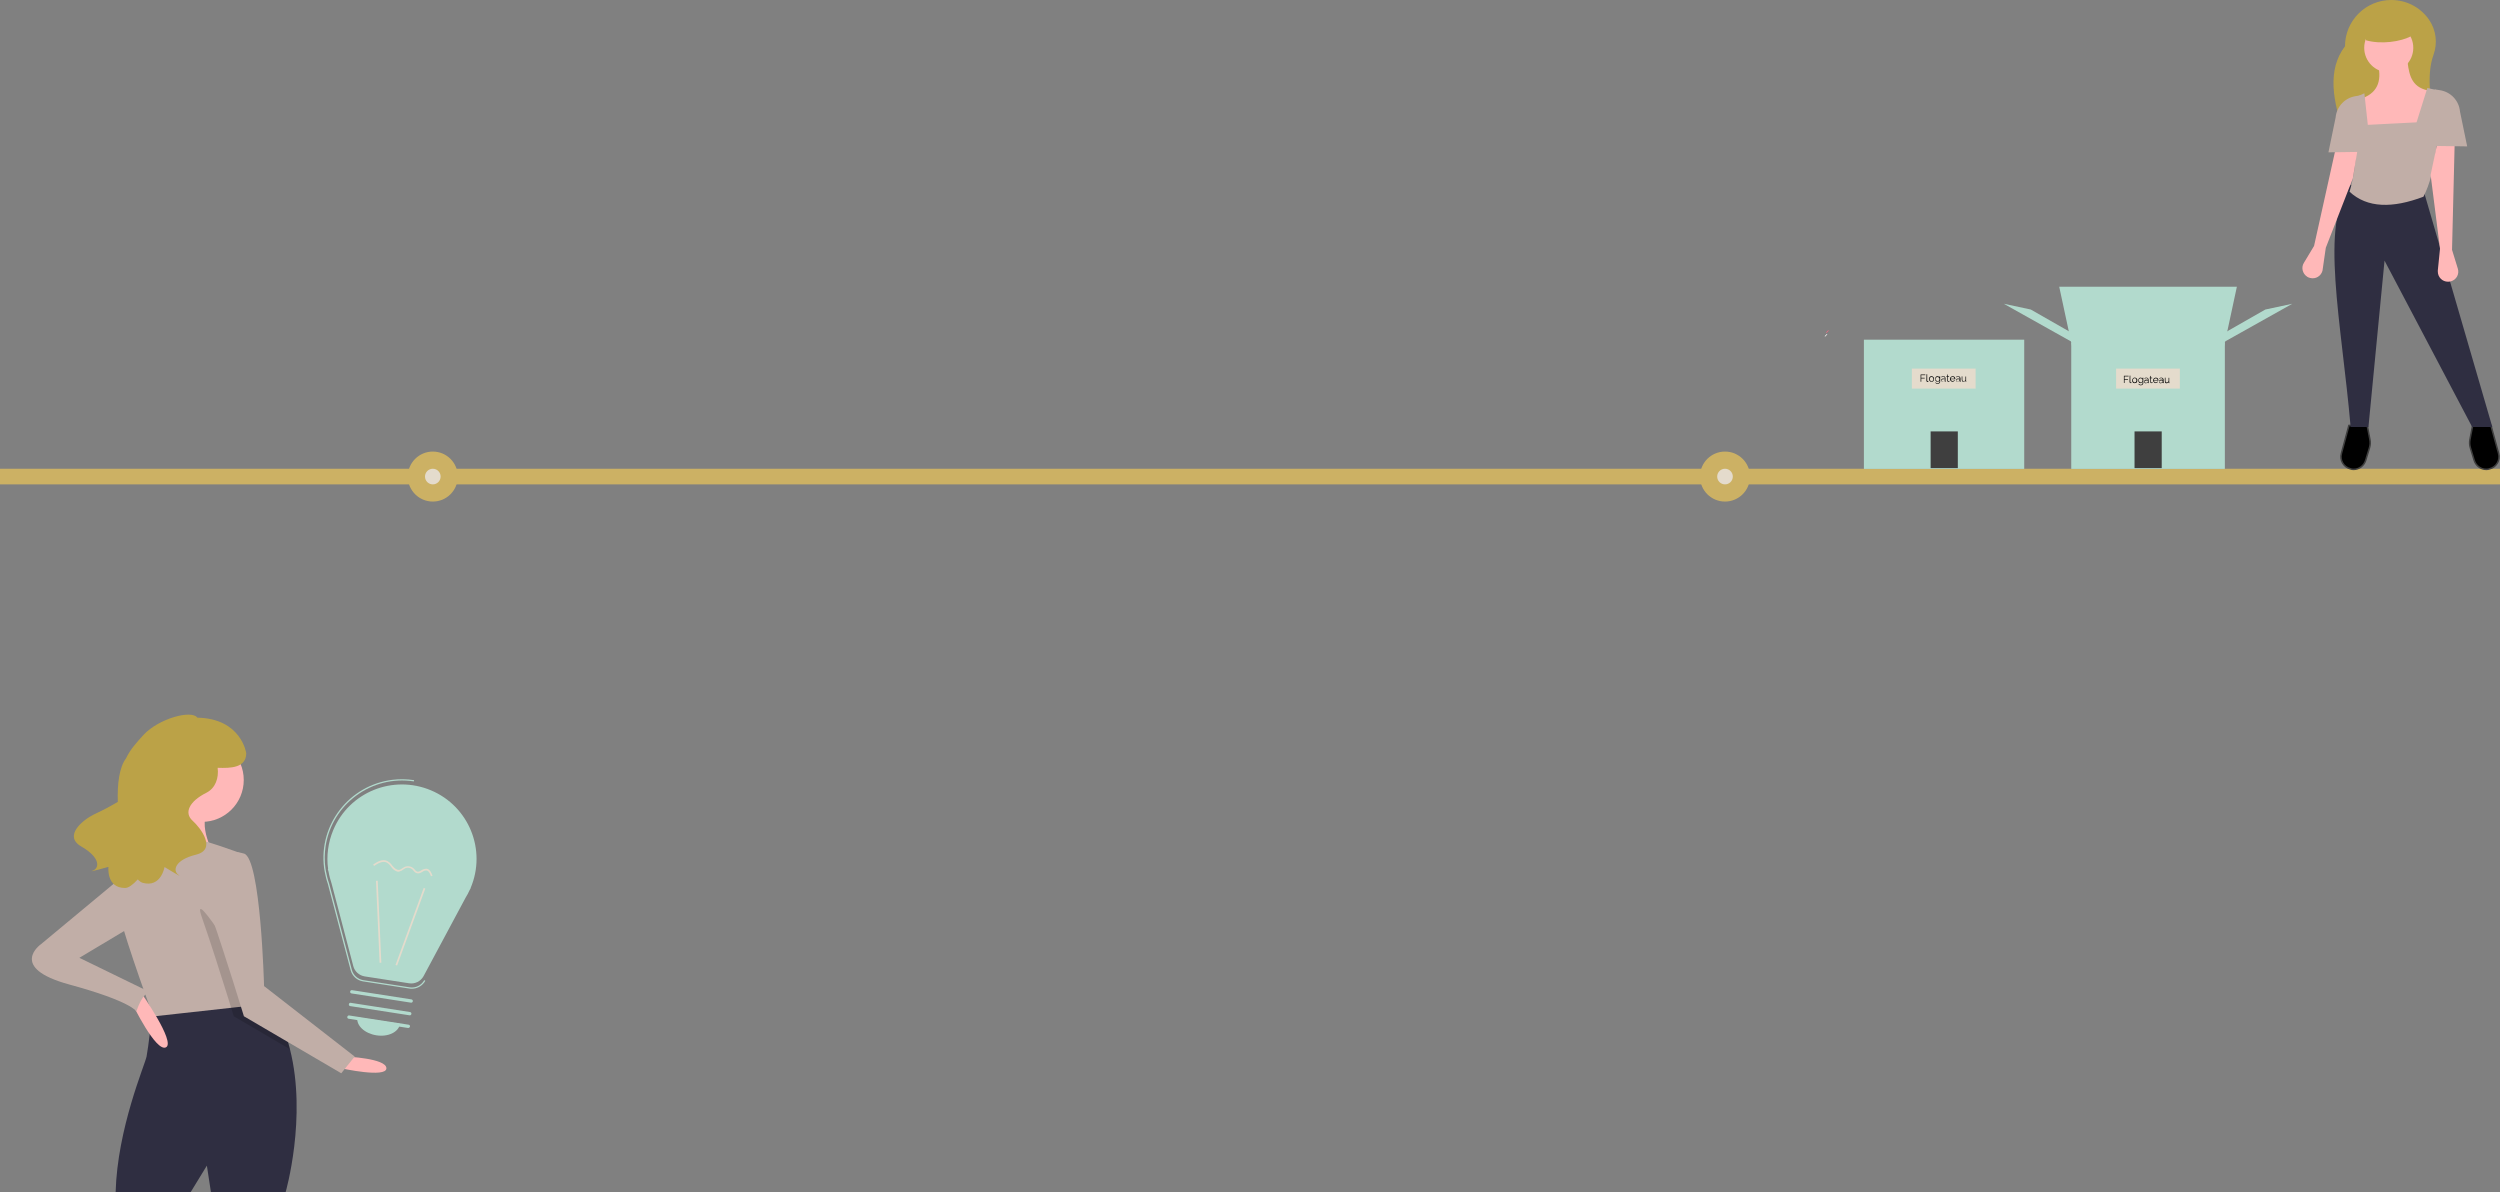 <?xml version="1.0" encoding="utf-8"?>
<!-- Generator: Adobe Illustrator 25.0.1, SVG Export Plug-In . SVG Version: 6.00 Build 0)  -->
<svg version="1.1" id="Layer_1" xmlns="http://www.w3.org/2000/svg" xmlns:xlink="http://www.w3.org/1999/xlink" x="0px" y="0px"
	 viewBox="0 0 1600 763" style="enable-background:new 0 0 1600 763;" xml:space="preserve">
<rect x="0" y="0" width="1600" height="763" fill="#808080" stroke="none"/>
<style type="text/css">
	.st0{fill:#FFB8B8;}
	.st1{fill:#2F2E41;}
	.st2{fill:#C1AEA7;}
	.st3{opacity:0.15;enable-background:new    ;}
	.st4{fill:#BBA247;}
	.st5{fill:#B2DACD;}
	.st6{fill:#E4DBCC;}
	.st7{fill:#CCB164;}
	.st8{stroke:#3F3F3F;stroke-miterlimit:10;}
	.st9{fill:#3F3F3F;}
	.st10{fill:#FFFFFF;}
	.st11{fill:#FF6584;}
</style>
<path class="st0" d="M221.5,676.2c0,0,25.8,1.1,25.8,7.5s-29,0-29,0L221.5,676.2z"/>
<path class="st1" d="M182.8,763H135l-2.6-17L122,763H74c1.1-40.8,18.7-81.4,19.8-86.8s3.6-27.5,3.6-27.5c4.7-10,29.3-10.9,48.5-10
	c8,0.4,15.1,1,19.4,1.5c2.9,0.3,4.6,0.6,4.6,0.6c7.7,7.9,12.7,18.7,15.7,30.8C196.6,715.1,182.8,763,182.8,763z"/>
<circle class="st0" cx="129.2" cy="499.2" r="26.8"/>
<path class="st0" d="M110.9,505.6c0,0-7.5,33.3-19.3,42.9s46.2,0,46.2,0s-12.9-21.5-3.2-31.1S110.9,505.6,110.9,505.6z"/>
<path class="st2" d="M165.7,643l-17.8,2l-49.8,5.5l-0.7-1.8c-3.6-9.9-21-57.9-23-72.3C72.3,560.3,94.8,541,94.8,541
	s21.5-4.3,27.9-4.3s32.2,9.7,32.2,9.7l9.6,86.4l0.8,7.5L165.7,643z"/>
<path class="st3" d="M185.7,671.6l-36.1-21.2l-1.7-5.5l-1.9-6.2c-4.2-13.4-11.1-35.4-16.8-51.6c-8.6-24.7,33.3,44,33.3,44l2.1,1.6
	l0.8,7.5c2.9,0.3,4.6,0.6,4.6,0.6C177.7,648.8,182.6,659.6,185.7,671.6z"/>
<path class="st2" d="M137.8,548.5c0,0-10.7,14-2.1,38.6s20.4,63.3,20.4,63.3l62.3,36.5l8.6-10.7l-58-45.1c0,0-2.1-81.6-12.8-84.8
	C149.9,544.4,143.2,545.2,137.8,548.5z"/>
<path class="st0" d="M84.7,642.4c0,0,15,31.1,21.5,27.9S90,634.9,90,634.9L84.7,642.4z"/>
<path class="st2" d="M83,557.1l-56.8,47.2c0,0-21.5,15,18.2,25.8s42.9,17.2,42.9,17.2s4.3-14,9.7-11.8L50.8,613l37.6-22.5L83,557.1z
	"/>
<path class="st4" d="M60.2,521.2c5.2-2.4,10.3-5.1,15.2-8c-0.4-11.7,1-22.3,5.3-27.9c2.4-5.4,7.3-10.8,11.2-15
	c9.6-10.4,30.7-16.2,34.4-11c28.3,0.6,31.3,22.8,31.3,22.8c-0.1,9.3-9.8,9.6-18.3,9.3c0.8,6.4-1.3,12.9-7.1,15.9
	c-11.2,5.6-14.5,12.9-9,17.9s15.6,18.5,2.2,21.8s-15.1,10.1-11.2,12.9s-8.9-5-8.9-5s-2.2,13.4-14,10.1c-1.2-0.4-2.3-1.2-3.1-2.2
	c-3.2,3.5-6,5.5-8.1,5.5c-12.2,0.1-10.7-13.5-10.7-13.5s-14.5,4.1-10,2.4s4.7-8.5-7.3-15.4S53.4,524.5,60.2,521.2z"/>
<path class="st5" d="M210,556.2h-0.2l0.5,1.8c0.4,2.5,1.1,5,1.9,7.4l13.9,52.9c0.9,3.5,3.8,6,7.3,6.6l28.4,4.4
	c3.8,0.6,7.5-1.3,9.3-4.6l27-50.4c0.9-1.4,1.6-2.8,2.3-4.3l0.9-1.7h-0.1c10.3-24.3-1.1-52.3-25.4-62.5s-52.3,1.1-62.5,25.4
	C210,539.1,208.8,547.8,210,556.2L210,556.2z"/>
<path class="st5" d="M263.6,632.8c-0.5,0-1,0-1.5-0.1l-29.7-4.6c-3.9-0.6-7-3.4-8-7.2l-14.6-55.3c-0.9-2.5-1.5-5.1-2-7.8l-0.4-2.4
	c-3.5-27.6,16-52.8,43.6-56.3c4.7-0.6,9.4-0.5,14,0.2l-0.1,0.8c-27-4.2-52.3,14.4-56.5,41.4c-0.7,4.7-0.8,9.5-0.1,14.3l0.3,1.8
	c0.5,2.6,1.1,5.2,2,7.7l14.6,55.4c0.9,3.4,3.8,6,7.3,6.6l29.7,4.6c3.8,0.6,7.5-1.3,9.3-4.6l0.7,0.4
	C270.5,630.8,267.2,632.8,263.6,632.8z"/>
<rect x="236.4" y="592.6" transform="matrix(0.344 -0.939 0.939 0.344 -384.659 635.698)" class="st6" width="52.5" height="1.1"/>
<rect x="241.8" y="563.7" transform="matrix(0.999 -4.396956e-02 4.396956e-02 0.999 -25.704 11.226)" class="st6" width="1.1" height="52.5"/>
<path class="st5" d="M261.1,657.9l-38-5.9c-0.6-0.1-1-0.7-0.8-1.3c0.1-0.5,0.6-0.9,1.2-0.8l38,5.9c0.6,0.1,1,0.6,0.9,1.2
	C262.2,657.6,261.7,658,261.1,657.9L261.1,657.9z"/>
<path class="st5" d="M262.1,649.8l-38-5.9c-0.6-0.1-1-0.7-0.8-1.3c0.1-0.5,0.6-0.9,1.1-0.8l0,0l38,5.9c0.6,0.1,1,0.6,0.9,1.2
	C263.2,649.5,262.7,649.9,262.1,649.8z"/>
<path class="st5" d="M263,641.7l-38-5.9c-0.6-0.1-1-0.6-0.9-1.2c0.1-0.6,0.6-1,1.2-0.9l0,0l0,0l38,5.9c0.6,0.1,1,0.6,0.9,1.2
	C264.1,641.4,263.6,641.8,263,641.7L263,641.7L263,641.7z"/>
<path class="st5" d="M240.9,662.6c7.5,1.2,14.3-2.1,15.1-7.3l-27.3-4.2C227.9,656.3,233.3,661.4,240.9,662.6z"/>
<path class="st6" d="M254.6,557.9c-1.5-0.4-2.8-1.2-3.7-2.4c-0.2-0.3-0.5-0.6-0.7-0.9c-0.7-1.1-1.7-2-2.8-2.6
	c-2.5-1.2-5.4,0.5-8,2.2l-0.6-0.9c2.8-1.9,6-3.7,9-2.3c1.3,0.7,2.4,1.7,3.2,2.9l0.7,0.8c0.8,0.9,2.3,2.3,3.9,2
	c0.7-0.2,1.3-0.5,1.9-1c0.4-0.3,0.9-0.6,1.3-0.8c1.9-0.9,4.2-0.6,5.8,0.8c0.3,0.3,0.5,0.5,0.8,0.8c0.4,0.6,0.9,1,1.5,1.3
	c0.9,0.3,1.8-0.2,2.8-0.8c1-0.7,2.1-1,3.3-1h0.1c2.1,0.3,3.1,2.7,3.7,4.5l-1,0.3c-0.8-2.4-1.7-3.6-2.9-3.7c-0.9,0-1.9,0.3-2.6,0.9
	c-1.1,0.6-2.3,1.3-3.7,0.8c-0.8-0.3-1.5-0.9-2-1.6c-0.2-0.3-0.5-0.5-0.7-0.8c-1.3-1.1-3.1-1.4-4.6-0.7c-0.4,0.2-0.8,0.5-1.2,0.8
	c-0.7,0.6-1.5,1-2.3,1.2C255.4,557.9,255,557.9,254.6,557.9z"/>
<rect x="1021.6" y="300.6" class="st6" width="451.7" height="1.1"/>
<rect y="300" class="st7" width="1600" height="10"/>
<circle class="st7" cx="1104" cy="305" r="16"/>
<circle class="st6" cx="1104" cy="305" r="5"/>
<circle class="st7" cx="277" cy="305" r="16"/>
<circle class="st6" cx="277" cy="305" r="5"/>
<path class="st4" d="M1560,86.6h-59.2c-8-21.7-11.5-41.9,0-57c0-16.3,13.2-29.6,29.6-29.6l0,0c9.6,0,18.6,4.6,24.1,12.5
	c4.6,6.6,5.7,15.1,2.9,22.7C1552.6,48.7,1555.6,67.2,1560,86.6z"/>
<path class="st8" d="M1591.2,300.4L1591.2,300.4c-3.5,0-6.6-2.3-7.7-5.7l-2.4-7.9c-0.6-1.8-0.7-3.8-0.3-5.7l1.7-8.8h11.7l4.9,17.9
	c1.2,4.3-1.4,8.7-5.6,9.8l0,0C1592.7,300.3,1592,300.4,1591.2,300.4z"/>
<path class="st8" d="M1506.3,300.4L1506.3,300.4c3.5,0,6.6-2.3,7.7-5.7l2.4-7.9c0.6-1.8,0.7-3.8,0.3-5.7l-1.7-8.8h-11.7l-4.8,17.9
	c-1.2,4.3,1.4,8.7,5.6,9.8l0,0C1504.9,300.3,1505.6,300.4,1506.3,300.4z"/>
<path class="st1" d="M1595.1,273.3h-12.9l-56.1-106.5l-10.3,106.5h-11.4c-5.8-67.1-20.1-130.9,0-155l46.9,4.4L1595.1,273.3z"/>
<circle class="st0" cx="1528.8" cy="30.6" r="15.7"/>
<path class="st0" d="M1551,91.2h-35l-6-27.7c11.6-3.4,14.4-11.4,12-22l18.9-1.3c1.1,8.6,3,16.6,15.1,18L1551,91.2z"/>
<path class="st2" d="M1551,125.9c-19.8,7.5-36,7.3-47.3-3.2c5.1-16.8,5.4-37.4,3.2-60.2l6.3-2.8l2.2,20.2l31.2-1.6l6.9-22l6.9,1.6
	C1561,85.2,1559.3,109.8,1551,125.9z"/>
<path class="st0" d="M1569.3,159.9l3.7,12c1.1,3.4-0.8,7.1-4.3,8.1l0,0c-0.6,0.2-1.3,0.3-2,0.3l0,0c-3.6,0-6.5-2.9-6.5-6.5l0,0l0,0
	c0-0.2,0-0.4,0-0.7l1.4-13.9l-6-47.3l4.4-20.8h11L1569.3,159.9z"/>
<path class="st0" d="M1481,157.4l-6.5,10.8c-1.9,3-0.9,7,2.1,8.9l0,0l0.1,0.1c0.6,0.3,1.2,0.6,1.8,0.7l0,0c3.5,0.9,7-1.2,7.9-4.7
	l0,0l0,0c0-0.2,0.1-0.4,0.1-0.7l2-13.9l17.3-44.4l3.5-21.2l-13.4-2.7L1481,157.4z"/>
<path class="st2" d="M1579,93.7l-20.8-0.3V57.2l3.2,0.5c7,1,12.4,6.7,13,13.7L1579,93.7z"/>
<path class="st2" d="M1490.2,97.5l20.8-0.3V61l-3.2,0.5c-7,1-12.4,6.7-13,13.7L1490.2,97.5z"/>
<path class="st4" d="M1543.3,23c-6.7,3.8-19.6,5.5-29,2.8l-3.2-16.4h31.2L1543.3,23z"/>
<rect x="1192.9" y="217.4" class="st5" width="102.6" height="82.7"/>
<rect x="1235.6" y="276.1" class="st9" width="17.4" height="23.5"/>
<polygon class="st5" points="1421.6,219.9 1424.4,212.6 1449.8,198.1 1467.1,194.4 "/>
<polygon class="st5" points="1327.9,219.9 1325.1,212.6 1299.7,198.1 1282.4,194.4 "/>
<polygon class="st5" points="1423.4,221.7 1326.1,221.7 1317.9,183.5 1431.6,183.5 "/>
<rect x="1325.6" y="219.4" class="st5" width="98.3" height="80.7"/>
<rect x="1366.1" y="276.1" class="st9" width="17.4" height="23.5"/>
<rect x="1354.3" y="235.9" class="st6" width="40.8" height="12.8"/>
<rect x="1223.6" y="235.9" class="st6" width="40.8" height="12.8"/>
<path d="M1229.2,244.3v-4.6h3v0.4h-2.6v1.7h2.2v0.4h-2.2v2.1L1229.2,244.3z"/>
<path d="M1233,239.5h0.4v4c0,0.1,0,0.2,0.1,0.3s0.1,0.1,0.2,0.1s0.2,0,0.2,0h0.2l0.1,0.4c-0.1,0-0.2,0.1-0.3,0.1h-0.3
	c-0.2,0-0.3-0.1-0.5-0.2c-0.1-0.1-0.2-0.3-0.2-0.5L1233,239.5z"/>
<path d="M1236.2,244.3c-0.2,0-0.5,0-0.7-0.1s-0.4-0.2-0.5-0.4c-0.3-0.3-0.5-0.8-0.5-1.2c0-0.2,0-0.5,0.1-0.7s0.2-0.4,0.4-0.6
	c0.1-0.2,0.3-0.3,0.5-0.4c0.4-0.2,0.9-0.2,1.3,0s0.7,0.5,0.9,0.9c0.1,0.2,0.1,0.4,0.1,0.7c0,0.2,0,0.4-0.1,0.7
	c-0.1,0.2-0.2,0.4-0.3,0.6c-0.1,0.2-0.3,0.3-0.5,0.4C1236.6,244.3,1236.4,244.3,1236.2,244.3z M1235,242.6c0,0.2,0,0.5,0.2,0.7
	c0.1,0.2,0.3,0.4,0.4,0.5c0.2,0.1,0.4,0.2,0.6,0.2s0.4-0.1,0.6-0.2c0.2-0.1,0.3-0.3,0.4-0.5s0.2-0.4,0.2-0.7c0-0.2-0.1-0.5-0.2-0.7
	s-0.3-0.4-0.4-0.5c-0.2-0.1-0.4-0.2-0.6-0.2s-0.4,0.1-0.6,0.2C1235.2,241.7,1234.9,242.1,1235,242.6L1235,242.6z"/>
<path d="M1240,244.3c-0.2,0-0.4,0-0.6-0.1s-0.4-0.2-0.5-0.4s-0.3-0.3-0.3-0.6c-0.1-0.2-0.1-0.4-0.1-0.6c0-0.2,0-0.5,0.1-0.7
	s0.2-0.4,0.3-0.6c0.1-0.2,0.3-0.3,0.5-0.4c0.2-0.1,0.4-0.1,0.6-0.1c0.3,0,0.5,0.1,0.8,0.2c0.2,0.1,0.4,0.3,0.5,0.5v-0.7h0.4v3.4
	c0,0.3-0.1,0.6-0.2,0.8c-0.2,0.2-0.4,0.4-0.6,0.5c-0.3,0.1-0.5,0.2-0.8,0.2s-0.6-0.1-0.9-0.2c-0.2-0.1-0.4-0.3-0.6-0.6l0.3-0.2
	c0.1,0.2,0.3,0.4,0.5,0.5s0.5,0.2,0.7,0.1c0.2,0,0.4,0,0.6-0.1c0.4-0.2,0.6-0.5,0.6-0.9v-0.7c-0.1,0.2-0.3,0.4-0.5,0.5
	C1240.5,244.3,1240.2,244.3,1240,244.3z M1240.1,244c0.1,0,0.3,0,0.4-0.1c0.1,0,0.2-0.1,0.3-0.2c0.1-0.1,0.2-0.2,0.3-0.3
	c0.1-0.1,0.1-0.2,0.1-0.3v-1c-0.1-0.2-0.2-0.3-0.3-0.4c-0.1-0.1-0.3-0.2-0.4-0.3c-0.3-0.2-0.7-0.2-1,0c-0.1,0.1-0.3,0.2-0.4,0.3
	s-0.2,0.3-0.2,0.4c-0.1,0.2-0.1,0.3-0.1,0.5s0,0.4,0.1,0.5c0.1,0.2,0.2,0.3,0.3,0.4c0.1,0.1,0.2,0.2,0.4,0.3
	C1239.8,244,1239.9,244,1240.1,244L1240.1,244z"/>
<path d="M1242.3,243.3c0-0.2,0.1-0.4,0.2-0.5c0.1-0.2,0.3-0.3,0.5-0.4c0.2-0.1,0.5-0.1,0.7-0.1h0.5c0.2,0,0.3,0.1,0.5,0.1v-0.3
	c0-0.3-0.1-0.5-0.3-0.7c-0.2-0.2-0.4-0.3-0.7-0.3c-0.2,0-0.4,0-0.5,0.1c-0.2,0.1-0.4,0.2-0.6,0.3l-0.2-0.3c0.2-0.1,0.4-0.3,0.6-0.3
	c0.2-0.1,0.4-0.1,0.7-0.1c0.7-0.1,1.3,0.4,1.4,1.1c0,0.1,0,0.2,0,0.3v1.6v0.1h0.1v0.4h-0.2c-0.1,0-0.2,0-0.2-0.1
	c-0.1-0.1-0.1-0.1-0.1-0.2v-0.3c-0.2,0.2-0.4,0.4-0.6,0.4c-0.2,0.1-0.5,0.2-0.7,0.2s-0.4,0-0.6-0.1
	C1242.5,244,1242.3,243.6,1242.3,243.3L1242.3,243.3z M1244.6,243.6c0-0.1,0.1-0.1,0.1-0.2v-0.1v-0.5c-0.1-0.1-0.3-0.1-0.5-0.1h-0.5
	c-0.3,0-0.5,0.1-0.8,0.2c-0.2,0.1-0.3,0.3-0.3,0.5c0,0.1,0,0.2,0.1,0.4c0.1,0.1,0.2,0.2,0.3,0.3c0.1,0.1,0.3,0.1,0.4,0.1
	c0.2,0,0.4,0,0.6-0.1C1244.3,243.9,1244.5,243.7,1244.6,243.6L1244.6,243.6z"/>
<path d="M1247.7,244.1l-0.2,0.1c-0.1,0-0.2,0.1-0.3,0.1c-0.1,0-0.2,0-0.3,0c-0.1,0-0.2,0-0.3-0.1c-0.1,0-0.2-0.1-0.3-0.2
	c-0.1-0.1-0.1-0.2-0.1-0.4v-2.4h-0.5v-0.4h0.5v-1.1h0.4v1.1h0.8v0.4h-0.8v2.3c0,0.1,0.1,0.2,0.1,0.3c0.1,0.1,0.2,0.1,0.3,0.1
	c0.1,0,0.2,0,0.3-0.1l0.2-0.1L1247.7,244.1z"/>
<path d="M1249.7,244.3c-0.7,0-1.3-0.4-1.6-1.1c-0.2-0.5-0.2-1.1,0.1-1.5c0.3-0.5,0.9-0.9,1.5-0.9c0.3,0,0.6,0.1,0.9,0.2
	c0.5,0.3,0.8,0.9,0.8,1.5v0.2h-2.9c0,0.2,0.1,0.4,0.2,0.6c0.1,0.2,0.3,0.3,0.4,0.4c0.2,0.1,0.4,0.2,0.6,0.2s0.4-0.1,0.6-0.2
	c0.2-0.1,0.3-0.3,0.4-0.4l0.4,0.1c-0.1,0.2-0.2,0.3-0.3,0.4c-0.1,0.1-0.3,0.2-0.5,0.3C1250.1,244.3,1249.9,244.3,1249.7,244.3z
	 M1248.4,242.4h2.5c0-0.2-0.1-0.4-0.2-0.6c-0.2-0.4-0.6-0.6-1.1-0.6c-0.2,0-0.4,0.1-0.6,0.2c-0.2,0.1-0.3,0.3-0.4,0.4
	C1248.5,242,1248.5,242.2,1248.4,242.4L1248.4,242.4z"/>
<path d="M1251.8,243.3c0-0.2,0.1-0.4,0.2-0.5c0.1-0.2,0.3-0.3,0.5-0.4c0.2-0.1,0.5-0.1,0.7-0.1h0.5l0.5,0.1v-0.3
	c0-0.2-0.1-0.5-0.3-0.7c-0.2-0.2-0.4-0.3-0.7-0.3c-0.2,0-0.4,0-0.5,0.1c-0.2,0.1-0.4,0.2-0.6,0.3l-0.2-0.3c0.2-0.1,0.4-0.3,0.7-0.3
	c0.2-0.1,0.4-0.1,0.7-0.1c0.4,0,0.7,0.1,1,0.4c0.3,0.3,0.4,0.6,0.4,1v1.6v0.1h0.1v0.4h-0.2c-0.1,0-0.2,0-0.3-0.1
	c0-0.1-0.1-0.1-0.1-0.2v-0.3c-0.2,0.2-0.4,0.4-0.6,0.4c-0.2,0.1-0.5,0.2-0.7,0.2s-0.4,0-0.6-0.1s-0.3-0.2-0.4-0.4
	C1251.8,243.6,1251.8,243.5,1251.8,243.3z M1254,243.6c0-0.1,0.1-0.1,0.1-0.2v-0.1v-0.5c-0.1-0.1-0.3-0.1-0.5-0.1h-0.5
	c-0.3,0-0.5,0.1-0.8,0.2c-0.2,0.1-0.3,0.3-0.3,0.5c0,0.1,0,0.2,0.1,0.4c0.1,0.1,0.2,0.2,0.3,0.3c0.1,0.1,0.3,0.1,0.4,0.1
	c0.2,0,0.4,0,0.6-0.1C1253.7,243.9,1253.9,243.7,1254,243.6L1254,243.6z"/>
<path d="M1255.5,242.9v-2h0.4v1.9c0,0.3,0,0.6,0.2,0.9c0.1,0.2,0.4,0.3,0.6,0.3s0.3,0,0.5-0.1s0.3-0.2,0.4-0.3s0.2-0.3,0.3-0.5V241
	h0.4v2.8v0.1h0.1v0.4h-0.2c-0.1,0-0.2,0-0.2-0.1c-0.1-0.1-0.1-0.1-0.1-0.2v-0.5c-0.3,0.5-0.8,0.8-1.4,0.8c-0.3,0-0.6-0.1-0.8-0.4
	C1255.6,243.6,1255.5,243.2,1255.5,242.9z"/>
<path d="M1359.3,245.1v-4.6h3v0.4h-2.6v1.7h2.2v0.4h-2.2v2.1L1359.3,245.1z"/>
<path d="M1363,240.4h0.4v4c0,0.1,0,0.2,0.1,0.3s0.1,0.1,0.2,0.1h0.2l0.2-0.1l0.1,0.4l-0.3,0.1h-0.3c-0.3,0-0.6-0.2-0.7-0.6l0,0
	L1363,240.4L1363,240.4z"/>
<path d="M1366.2,245.2c-0.2,0-0.5,0-0.7-0.1s-0.4-0.2-0.5-0.4c-0.2-0.2-0.3-0.4-0.3-0.6c-0.1-0.2-0.1-0.4-0.1-0.7
	c0-0.5,0.2-0.9,0.5-1.2c0.1-0.2,0.3-0.3,0.5-0.4c0.4-0.2,0.9-0.2,1.3,0s0.7,0.5,0.9,0.9c0.1,0.2,0.1,0.4,0.1,0.7
	c0,0.2,0,0.4-0.1,0.7c-0.1,0.2-0.2,0.4-0.3,0.6c-0.1,0.2-0.3,0.3-0.5,0.4C1366.6,245.1,1366.4,245.2,1366.2,245.2z M1365,243.4
	c0,0.2,0.1,0.5,0.2,0.7s0.3,0.4,0.4,0.5c0.2,0.1,0.4,0.2,0.6,0.2s0.4-0.1,0.6-0.2c0.2-0.1,0.3-0.3,0.4-0.5c0.2-0.4,0.2-0.9,0-1.4
	c-0.1-0.2-0.3-0.4-0.4-0.5c-0.2-0.1-0.4-0.2-0.6-0.2s-0.4,0.1-0.6,0.2c-0.2,0.1-0.3,0.3-0.4,0.5C1365,243,1365,243.2,1365,243.4
	L1365,243.4z"/>
<path d="M1370,245.2c-0.2,0-0.4-0.1-0.6-0.1c-0.2-0.1-0.4-0.2-0.5-0.4s-0.2-0.4-0.3-0.6c-0.1-0.2-0.1-0.4-0.1-0.6
	c0-0.2,0-0.5,0.1-0.7s0.2-0.4,0.3-0.6c0.1-0.2,0.3-0.3,0.5-0.4c0.2-0.1,0.4-0.1,0.6-0.1c0.3,0,0.5,0.1,0.8,0.2
	c0.2,0.1,0.4,0.3,0.5,0.5v-0.7h0.4v3.4c0,0.6-0.3,1.1-0.8,1.3c-0.3,0.1-0.5,0.2-0.8,0.2s-0.6-0.1-0.9-0.2c-0.2-0.1-0.4-0.3-0.6-0.6
	l0.3-0.2c0.1,0.2,0.3,0.4,0.5,0.5c0.4,0.2,0.9,0.2,1.3,0c0.2-0.1,0.3-0.2,0.4-0.4s0.2-0.4,0.2-0.6v-0.7
	C1371,244.9,1370.5,245.1,1370,245.2L1370,245.2z M1370.1,244.8c0.1,0,0.3,0,0.4-0.1s0.2-0.1,0.3-0.2c0.1-0.1,0.2-0.2,0.3-0.3
	c0.1-0.1,0.1-0.2,0.1-0.3v-1c-0.1-0.2-0.2-0.3-0.3-0.4c-0.1-0.1-0.3-0.2-0.4-0.3c-0.3-0.2-0.7-0.2-1,0c-0.1,0.1-0.3,0.2-0.4,0.3
	c-0.2,0.3-0.3,0.6-0.3,0.9c0,0.2,0,0.3,0.1,0.5s0.2,0.3,0.3,0.4c0.1,0.1,0.2,0.2,0.4,0.3C1369.8,244.8,1369.9,244.8,1370.1,244.8
	L1370.1,244.8z"/>
<path d="M1372.3,244.1c0-0.2,0.1-0.4,0.2-0.6c0.1-0.2,0.3-0.3,0.5-0.4c0.2-0.1,0.5-0.1,0.7-0.1h0.5c0.2,0,0.3,0.1,0.5,0.1V243
	c0-0.2-0.1-0.5-0.3-0.7c-0.2-0.2-0.4-0.3-0.7-0.3c-0.2,0-0.4,0-0.5,0.1c-0.2,0.1-0.4,0.2-0.6,0.3l-0.2-0.3c0.2-0.1,0.4-0.3,0.6-0.3
	c0.2-0.1,0.4-0.1,0.7-0.1c0.4,0,0.7,0.1,1,0.4c0.3,0.3,0.4,0.6,0.4,1v1.7h0.1v0.4h-0.1h-0.1c-0.1,0-0.2,0-0.2-0.1
	c-0.1-0.1-0.1-0.1-0.1-0.2v-0.2c-0.2,0.2-0.4,0.4-0.6,0.4c-0.2,0.1-0.5,0.2-0.7,0.2s-0.4,0-0.6-0.1s-0.3-0.2-0.4-0.4
	C1372.4,244.5,1372.3,244.3,1372.3,244.1z M1374.6,244.4c0-0.1,0.1-0.1,0.1-0.2v-0.1v-0.5c-0.2-0.1-0.3-0.1-0.5-0.1h-0.5
	c-0.3,0-0.5,0.1-0.8,0.2c-0.2,0.1-0.3,0.3-0.3,0.5c0,0.1,0,0.2,0.1,0.4c0.1,0.1,0.2,0.2,0.3,0.3c0.1,0.1,0.3,0.1,0.4,0.1
	c0.2,0,0.4,0,0.6-0.1C1374.3,244.7,1374.5,244.5,1374.6,244.4z"/>
<path d="M1377.7,245l-0.2,0.1l-0.3,0.1h-0.3c-0.1,0-0.2,0-0.3-0.1c-0.1,0-0.2-0.1-0.3-0.2c-0.1-0.1-0.1-0.2-0.1-0.4v-2.4h-0.5v-0.4
	h0.5v-1.1h0.4v1.1h0.8v0.4h-0.8v2.3c0,0.1,0,0.2,0.1,0.3s0.2,0.1,0.3,0.1c0.1,0,0.2,0,0.3-0.1l0.2-0.1L1377.7,245z"/>
<path d="M1379.7,245.2c-1,0-1.7-0.9-1.7-1.8c0-0.3,0.1-0.5,0.2-0.8c0.3-0.5,0.9-0.9,1.5-0.9c0.3,0,0.6,0.1,0.9,0.2
	c0.5,0.3,0.8,0.9,0.8,1.5v0.1v0.1h-2.9c0,0.2,0.1,0.4,0.2,0.6c0.1,0.2,0.3,0.3,0.4,0.4c0.2,0.1,0.4,0.2,0.6,0.2s0.4-0.1,0.6-0.2
	c0.2-0.1,0.3-0.3,0.4-0.4l0.4,0.1c-0.1,0.2-0.2,0.3-0.3,0.4c-0.1,0.1-0.3,0.2-0.5,0.3C1380.1,245.1,1379.9,245.2,1379.7,245.2z
	 M1378.4,243.3h2.5c0-0.2-0.1-0.4-0.2-0.6c-0.1-0.2-0.3-0.3-0.4-0.4c-0.2-0.1-0.4-0.2-0.6-0.2s-0.4,0.1-0.6,0.2
	c-0.2,0.1-0.3,0.3-0.4,0.4C1378.5,242.8,1378.5,243,1378.4,243.3z"/>
<path d="M1381.8,244.1c0-0.2,0.1-0.4,0.2-0.6c0.1-0.2,0.3-0.3,0.5-0.4c0.2-0.1,0.5-0.1,0.7-0.1h0.5l0.5,0.1V243
	c0-0.2-0.1-0.5-0.3-0.7c-0.2-0.2-0.4-0.3-0.7-0.3c-0.2,0-0.4,0-0.5,0.1c-0.2,0.1-0.4,0.2-0.6,0.3l-0.2-0.3c0.2-0.1,0.4-0.3,0.7-0.3
	c0.2-0.1,0.4-0.1,0.7-0.1c0.4,0,0.7,0.1,1,0.4c0.3,0.3,0.4,0.6,0.4,1v1.7h0.1v0.4h-0.1h-0.1c-0.1,0-0.2,0-0.3-0.1
	c0-0.1-0.1-0.1-0.1-0.2v-0.2c-0.2,0.2-0.4,0.3-0.6,0.4c-0.2,0.1-0.5,0.2-0.7,0.2s-0.4,0-0.6-0.1s-0.3-0.2-0.4-0.4
	C1381.8,244.5,1381.8,244.3,1381.8,244.1z M1384,244.4c0-0.1,0.1-0.1,0.1-0.2v-0.1v-0.5c-0.2-0.1-0.3-0.1-0.5-0.1h-0.5
	c-0.3,0-0.5,0.1-0.8,0.2c-0.2,0.1-0.3,0.3-0.3,0.5c0,0.1,0,0.2,0.1,0.4c0.1,0.1,0.2,0.2,0.3,0.3c0.1,0.1,0.3,0.1,0.4,0.1
	c0.2,0,0.4,0,0.6-0.1C1383.7,244.7,1383.9,244.5,1384,244.4L1384,244.4z"/>
<path d="M1385.5,243.7v-2h0.4v1.9c0,0.3,0,0.6,0.2,0.9c0.1,0.2,0.4,0.3,0.6,0.3s0.3,0,0.5-0.1s0.3-0.2,0.4-0.3s0.2-0.3,0.3-0.5v-2.1
	h0.4v2.8v0.1c0,0,0.1,0,0.1,0.1v0.4h-0.2c-0.2,0-0.3-0.1-0.3-0.3v-0.4c-0.3,0.5-0.8,0.8-1.4,0.8c-0.3,0-0.6-0.1-0.8-0.4
	C1385.6,244.4,1385.5,244.1,1385.5,243.7z"/>
<rect x="1167.8" y="214.3" transform="matrix(0.707 -0.707 0.707 0.707 190.638 889.278)" class="st10" width="2" height="0.4"/>
<rect x="1168.7" y="211.9" transform="matrix(0.707 -0.707 0.707 0.707 192.602 889.222)" class="st11" width="2" height="0.4"/>
</svg>
